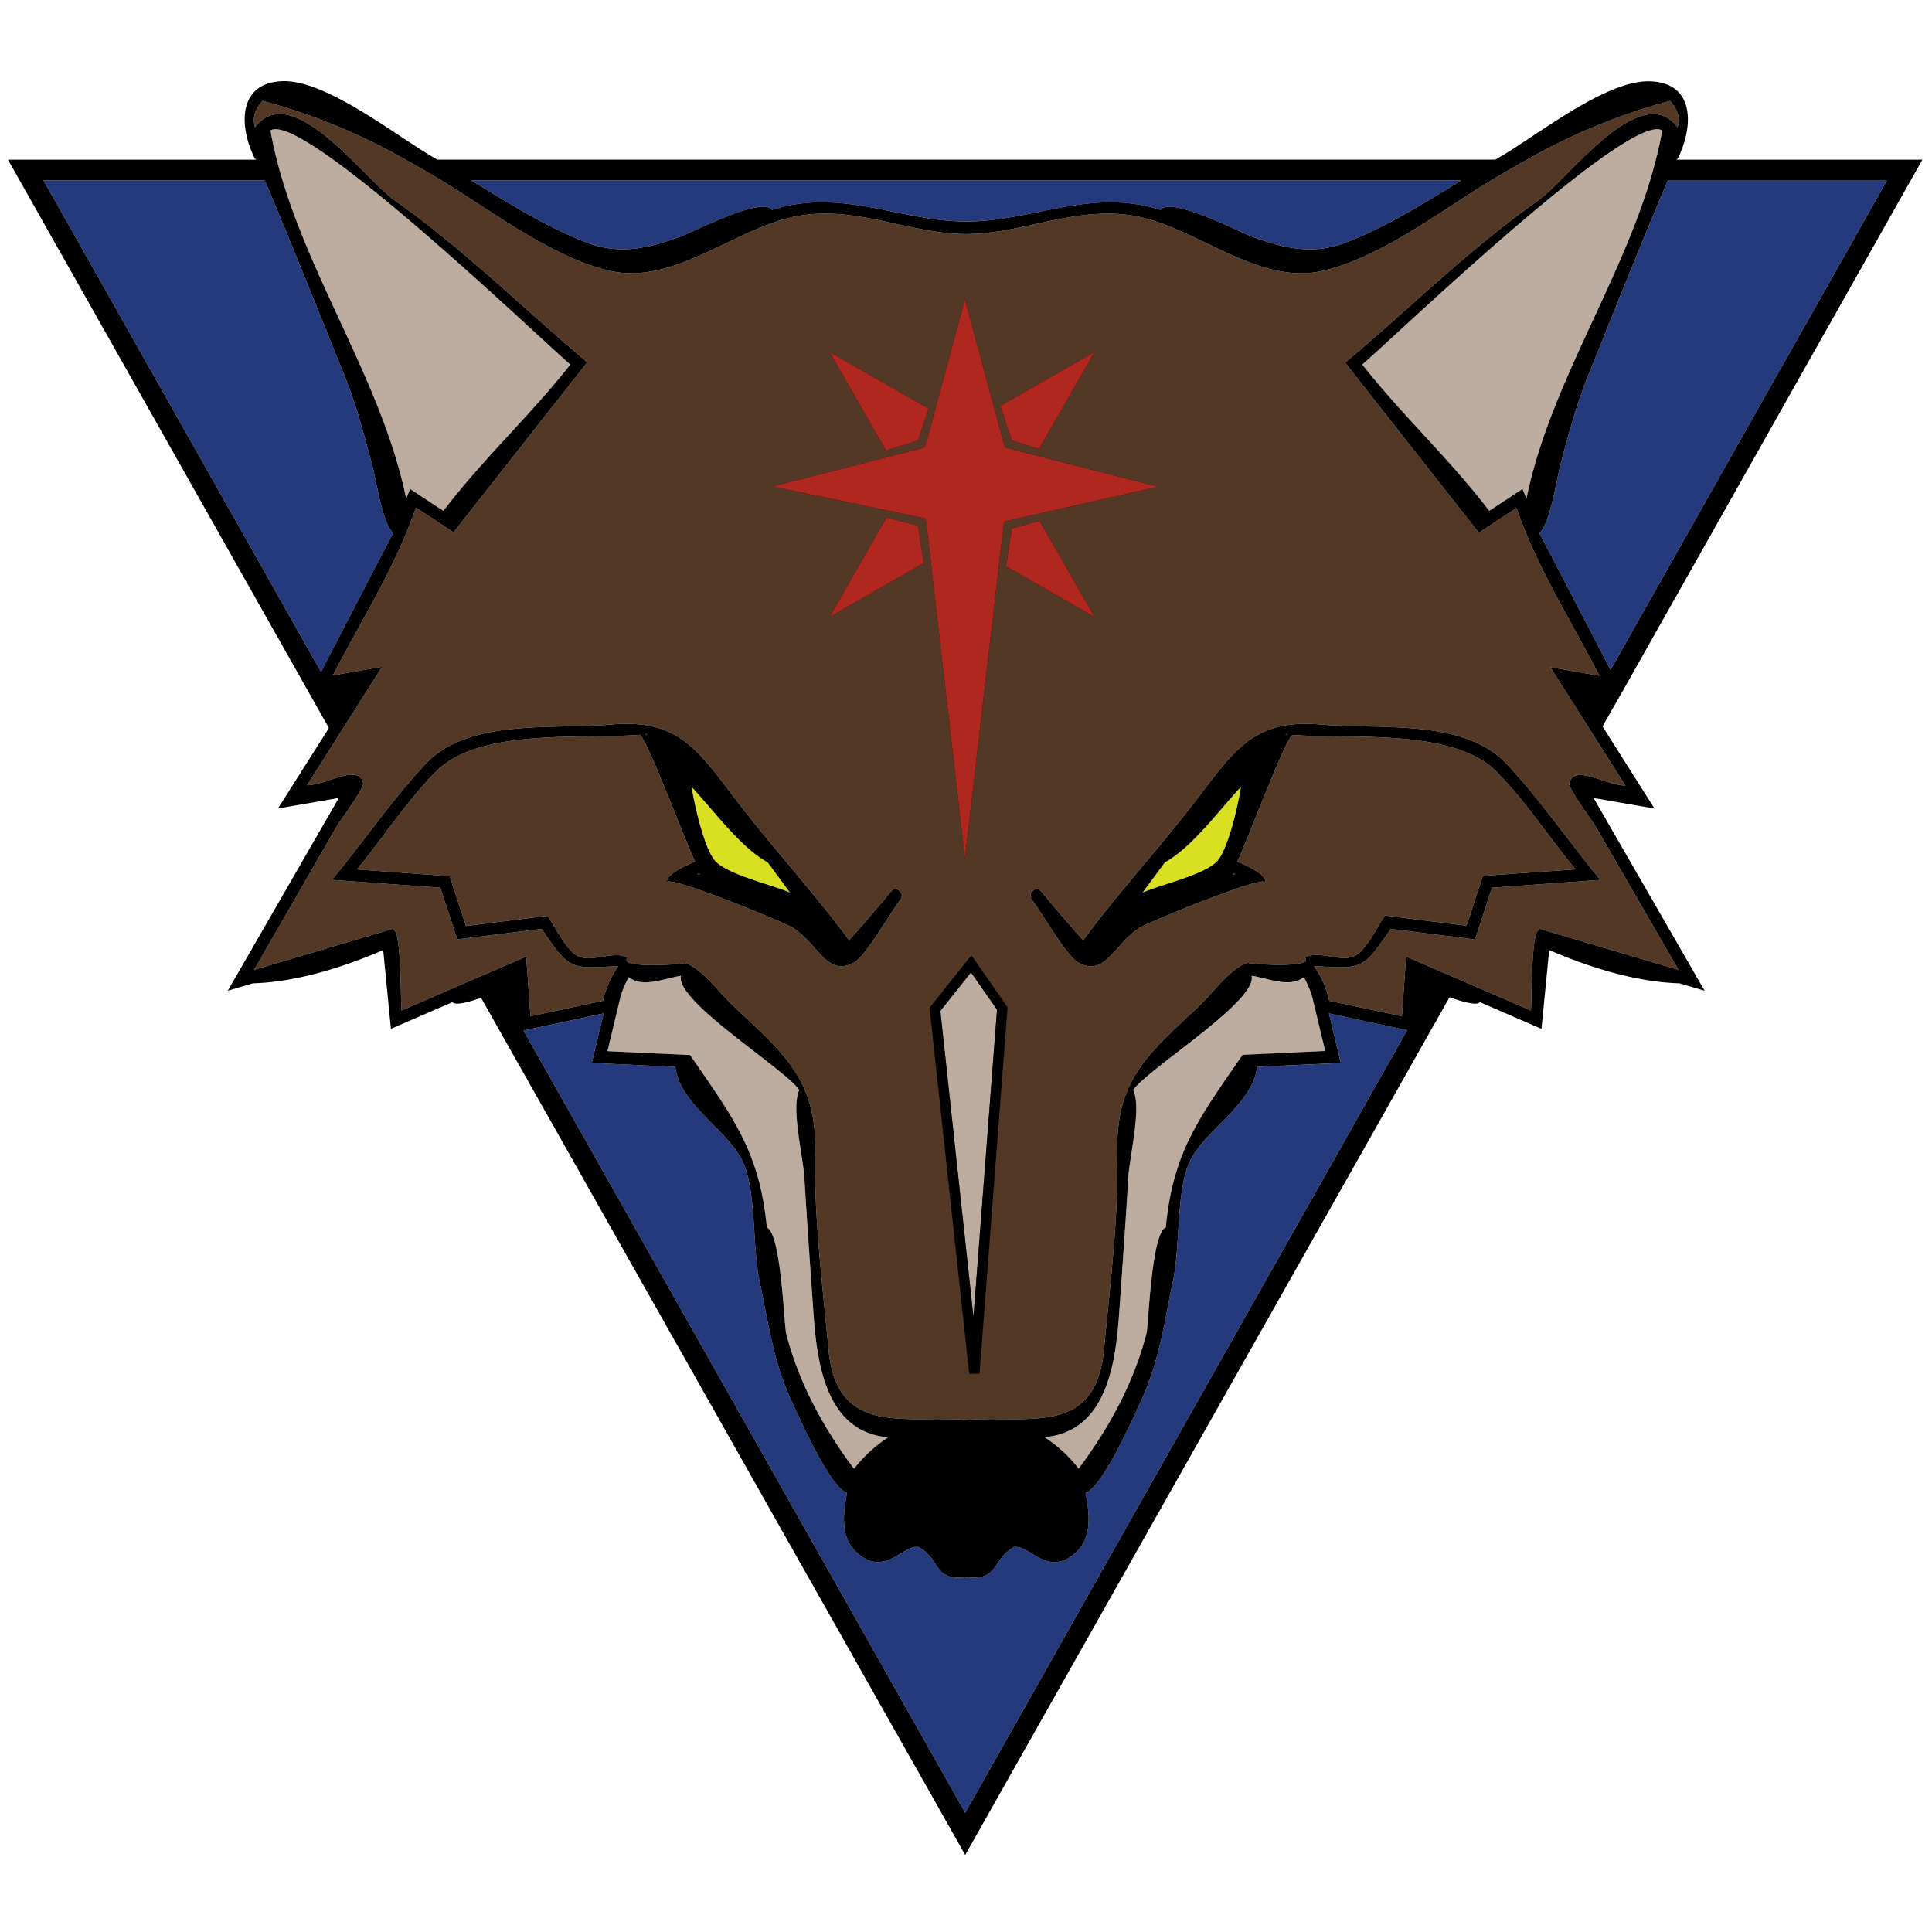 <svg xmlns="http://www.w3.org/2000/svg" viewBox="0 0 500 500"><defs><style>.cls-1{fill:#253a7d;}.cls-2{fill:#533825;}.cls-3{fill:#bdada0;}.cls-4{fill:#d9e021;}.cls-5{fill:none;}.cls-6{fill:#b0271f;}</style></defs><title>clan-coyote_COLOR</title><g id="n4"><path class="cls-1" d="M378.16,46.68c-9.67,6-19.77,12.22-29.8,16.07-8.77,3.36-16.09,1.49-24.45-1.56-3.26-1.19-21-10.45-23.56-6.86-18-5.78-33.21,3-50.28,3s-32.28-8.79-50.28-3c-2.55-3.59-20.3,5.67-23.56,6.86-8.36,3-15.68,4.92-24.45,1.56-10-3.85-20.13-10.1-29.8-16.07Z"/><path class="cls-1" d="M83.08,173.89,11.25,46.68H68.53c7,16.59,13.67,33.34,20.42,50,3.27,8.1,5.22,15.55,7.41,23.82,1,3.7,2.6,15,5.41,17.39Q92.4,155.9,83.08,173.89Z"/><path class="cls-1" d="M249.8,469.15,135.48,266.71l20.74-4.44-3.08,12.82,21.64,1c1.23,10,13.92,16.49,17.61,24.89,3.34,7.61,2.3,21.59,4.16,30.43,2.38,11.31,3.56,21,8.49,31.57,1.7,3.65,9.76,22,14.16,23.35-1,5.27-1.7,11.3,2.23,15.17,7.3,7.18,12.44-2,16.28-1.1,5.83,3.11,3.79,8.89,12.36,7.73,8.57,1.16,6.53-4.62,12.36-7.73,3.84-.85,9,8.28,16.28,1.1,3.93-3.86,3.26-9.89,2.23-15.17,4.4-1.37,12.46-19.7,14.16-23.35,4.93-10.57,6.11-20.27,8.49-31.57,1.86-8.84.82-22.81,4.16-30.43,3.68-8.4,16.38-14.9,17.61-24.89l21.64-1-3.08-12.82,20.25,4.34Z"/><path class="cls-1" d="M416.8,173.38q-9.17-17.74-18.43-35.44c2.81-2.35,4.43-13.69,5.41-17.39,2.19-8.27,4.14-15.72,7.41-23.82,6.75-16.7,13.41-33.45,20.42-50h56.72Z"/></g><g id="n3"><path class="cls-2" d="M420.64,203.3c-4.1,0-10.43-3.85-13.22-2.4a2.51,2.51,0,0,0-1.27,1.83.86.86,0,0,0,0,.36c.5,2.08,6.06,9.52,6.78,10.76L434.39,251l-36.1-10.68,0,.34c-2.09.39-1.81,18.07-2.09,20.86l-18.48-8-5-2.15-8.83-3.82L362.82,263,344,259a24.81,24.81,0,0,0-3.95-9c12.76.81,12.65.86,19.89-9.6l17.74,2.22,4.07.51,4.37-13.38,5.2-.38,22.85-1.65c-4.31-5.23-8.48-10.81-12.73-16.27q-1.78-2.29-3.59-4.55c-2.54-3.15-5.13-6.21-7.83-9.09-11.18-11.94-32.52-8.94-48.18-10.3-17.64-1.53-22.46,6.81-32.85,20.31-9.11,11.84-20.24,24-28.65,35.52-3.83-4.21-7.49-8.58-11.14-12.94h0c-1.22-.95-3,.6-2.38,2l-.09.07c2.89,3.46,9.11,14.9,12.38,16.66,6.9,3.72,9-4.43,15.46-8.77-.63-.39,34.2-14.75,32.8-11.83,1.06-2.22-6.38-5.25-7.21-5.52,1.44-2.28,13.07-33.62,14.5-32.81,15.56,1.15,41.48-1.8,52.74,9.62A117,117,0,0,1,396.14,210c1.19,1.53,2.38,3.08,3.55,4.63,2.68,3.54,5.34,7.08,8.05,10.37l-14.5,1-6.42.46-3.07.22-4,12.35-.31.54-21-2.62c-2.09,3-4.91,9.12-7.93,10.47-3.78,1.7-9.08-1.61-12.83.37,3.08,3-15.85,1.64-14.64,1.32C318.8,250.23,313.8,257,310.7,260c-13.56,12.79-22,19.29-21.53,38.43.37,16.4-1.95,34.6-3.44,50.73-2.11,22.89-19.94,17-35.66,18.33-15.72-1.33-33.55,4.55-35.66-18.33-1.49-16.13-3.8-34.33-3.44-50.73.43-19.15-8-25.64-21.53-38.43-3.1-2.93-8.11-9.73-12.33-10.82,1.21.31-17.72,1.68-14.64-1.32-3.74-2-9,1.34-12.83-.37-3-1.36-5.84-7.46-7.93-10.47l-21.11,2.64-4.22-12.91-3.65-.26-6.42-.46L92.4,225c2.61-3.16,5.16-6.55,7.73-10,1.17-1.55,2.35-3.1,3.55-4.63a119.51,119.51,0,0,1,9-10.56c11.26-11.42,37.18-8.47,52.74-9.62,1.43-.81,13.06,30.53,14.5,32.81-.82.27-8.27,3.3-7.21,5.52-1.4-2.93,33.43,11.44,32.8,11.83,6.5,4.34,8.57,12.49,15.46,8.77,3.27-1.76,9.48-13.2,12.38-16.66l-.09-.07c.58-1.39-1.16-2.94-2.38-2h0c-3.65,4.36-7.31,8.73-11.14,12.94-8.41-11.49-19.54-23.68-28.65-35.52-10.39-13.51-15.21-21.84-32.85-20.31-15.67,1.36-37-1.64-48.18,10.3-2.81,3-5.51,6.21-8.15,9.5q-1.81,2.25-3.59,4.55c-4.14,5.33-8.21,10.77-12.41,15.86l22.27,1.61,5.78.42,4.37,13.38,3.55-.44,18.26-2.28c7.24,10.46,7.12,10.41,19.89,9.6a24.81,24.81,0,0,0-3.95,9l-18.79,4-1.1-15.44-9.27,4-5,2.15-18,7.81c-.28-2.78,0-20.47-2.09-20.86l0-.34L65.76,251l21.42-37.19c.66-1.14,5.41-7.52,6.56-10.16a1.93,1.93,0,0,0,.24-1,2.43,2.43,0,0,0-2-2.07c-3-.65-8.73,2.61-12.52,2.65l7.41-11.7,3.26-5.14,8.75-13.82-12.73,2.21c7.31-14.17,16.34-28.27,21.48-43.43l9.75,6.41,34.61-44c-17-14.31-31.6-29-50-42a51.79,51.79,0,0,1-5.67-5.17C94.71,45,92.9,43.18,91,41.32,82.52,33,72.24,24.63,66,32.94c-.71-2.4-.11-4.5,1.94-6.84a156.06,156.06,0,0,1,37,15.22c2.81,1.55,5.64,3.19,8.52,4.9l.77.46c13.22,8,28.77,20.13,43.91,23.47C173.94,73.63,189.31,60,204.4,56.33c16-3.87,30.5,4.24,45.68,4.24s29.66-8.1,45.68-4.24C310.84,60,326.2,73.63,342,70.16c15.15-3.34,30.7-15.49,43.91-23.47l.77-.46c2.88-1.72,5.71-3.35,8.52-4.9a156.06,156.06,0,0,1,37-15.22c2.05,2.34,2.65,4.44,1.94,6.84-6.2-8.31-16.48.09-25,8.38-1.9,1.86-3.71,3.71-5.36,5.37a51.79,51.79,0,0,1-5.67,5.17c-18.41,13-33,27.71-50,42l34.61,44,9.75-6.41c5.14,15.15,14.17,29.26,21.48,43.43l-12.73-2.21L409.68,186l3.26,5.14Z"/></g><g id="n2"><polygon class="cls-3" points="251.93 340.82 243.36 261.63 251.29 251.67 258.03 261.33 251.93 340.82"/><path class="cls-3" d="M70,33.77c2.22-1.43,8.35,1.87,16.25,7.55,2.24,1.61,4.63,3.42,7.11,5.37,21.22,16.65,49.4,43.57,54.25,47.65-10.36,13.16-22.63,24.45-32.86,37.87l-8.63-5.68-1,2.55c-5.86-28.63-23.57-54.45-32-82.39q-.81-2.67-1.49-5.37C71,38.82,70.42,36.31,70,33.77Z"/><path class="cls-3" d="M160.55,258a25.07,25.07,0,0,1,2.17-5.1c3.6,2.77,8.82.43,13.52-.39-1.68,6.5,26.63,23.91,30.62,29.56-2.2,4.76,1,17,1.34,23.07.68,11.53,1.51,23.06,2.32,34.58.87,12.3,2.92,30.9,19.35,32.25a35.89,35.89,0,0,0-8.85,8.16c-7.87-10.54-14.27-22.16-17.56-35-.54-2.11-1.31-26.07-5-27.42-1.87-19.73-8.74-28.46-19.86-44.67l-21.39-1,3.36-14Z"/><path class="cls-3" d="M293.29,282.12c4-5.65,32.3-23.06,30.62-29.56,4.7.82,9.93,3.16,13.52.39a25.07,25.07,0,0,1,2.17,5.1h0l3.36,14-21.39,1c-11.12,16.21-18,24.94-19.86,44.67-3.71,1.36-4.48,25.31-5,27.42-3.3,12.85-9.69,24.47-17.56,35a35.89,35.89,0,0,0-8.85-8.16c16.42-1.34,18.48-19.94,19.35-32.25.81-11.52,1.65-23,2.32-34.58C292.3,299.17,295.49,286.88,293.29,282.12Z"/><path class="cls-3" d="M430.18,33.77c-.45,2.54-1,5.06-1.65,7.55q-.69,2.7-1.49,5.37c-8.45,27.94-26.15,53.75-32,82.39l-1-2.55-8.63,5.68c-10.23-13.42-22.5-24.71-32.86-37.87,4.86-4.08,33-31,54.25-47.65,2.48-1.95,4.86-3.75,7.11-5.37C421.83,35.63,428,32.34,430.18,33.77Z"/></g><g id="n1"><path class="cls-4" d="M315,222.88c-3.36,3.57-14.63,6.06-19.29,8.13,1.88-2.57,3.84-5.22,5.82-7.88,6.9-3.74,14-13.5,19.62-19.46C320.53,207.86,317.89,219.79,315,222.88Z"/><path class="cls-4" d="M179,203.67c5.63,6,12.72,15.72,19.62,19.46,2,2.66,3.94,5.31,5.82,7.88-4.66-2.06-15.93-4.56-19.29-8.13C182.25,219.79,179.62,207.86,179,203.67Z"/></g><g id="Base"><polygon points="261.85 113.98 268.89 116.21 283.29 91.06 258.85 105.06 261.85 113.98"/><polygon points="237.58 113.98 240.35 105.76 214.67 91.06 229.29 116.61 237.58 113.98"/><polygon points="261.85 136.77 260.37 146.57 283.29 159.69 269.03 134.77 261.85 136.77"/><polygon points="237.58 136.03 229.42 133.92 214.67 159.69 239.03 145.74 237.58 136.03"/><path class="cls-5" d="M96.36,120.55c-2.19-8.27-4.14-15.72-7.41-23.82C82.2,80,75.54,63.28,68.53,46.68H11.25L83.08,173.89q9.3-18,18.69-36C99,135.59,97.34,124.25,96.36,120.55Z"/><path class="cls-5" d="M105.13,129.07l1-2.55,8.63,5.68c10.23-13.42,22.5-24.71,32.86-37.87-4.86-4.08-33-31-54.25-47.65-2.48-1.95-4.86-3.75-7.11-5.37-7.9-5.69-14-9-16.25-7.55.45,2.54,1,5.06,1.65,7.55q.69,2.7,1.49,5.37C81.56,74.62,99.26,100.44,105.13,129.07Z"/><path d="M333.21,190.07a1.49,1.49,0,0,0-.48-.16,1.26,1.26,0,0,1,0,.39A1.58,1.58,0,0,1,333.21,190.07Z"/><path d="M319.67,226.24l-.55-.19-.08.26Z"/><path d="M181.1,226.31,181,226l-.55.19Z"/><path class="cls-5" d="M204.44,231c-1.88-2.57-3.84-5.22-5.82-7.88-6.9-3.74-14-13.5-19.62-19.46.62,4.19,3.25,16.12,6.16,19.21C188.51,226.45,199.78,228.95,204.44,231Z"/><path d="M166.94,190.07a1.58,1.58,0,0,1,.43.23,1.26,1.26,0,0,1,0-.39A1.49,1.49,0,0,0,166.94,190.07Z"/><path d="M240.57,260.82l10.25,94.71,2.67,0,7.24-94.43,0-.48-9.35-13.4Zm11.36,80-8.57-79.19,7.93-10,6.74,9.67Z"/><path d="M497.53,41.32H433.9l.09-.22.15.07c4.31-8.62,4.51-20.05-7.56-20.13-11.23-.07-28.79,14-38.35,19.54l-1.24.73H113.17l-1.24-.73C102.36,35,84.81,21,73.57,21,61.5,21.12,61.7,32.56,66,41.17l.15-.07.09.22H2.06l4.52,8L85.12,188.42,71.93,209.24l15.75-2.72L58.95,256.4l6.48-1.92c11.28-.31,23.49-4.18,33.74-8.6l2,20.38,15.94-6.91c.61.93,3.9.09,7.4-1.1L245.12,471.79l4.67,8.27,4.67-8.27,120.67-213.7c3.67,1.28,7.23,2.23,7.86,1.26l15.94,6.91,2-20.38c10.25,4.42,22.46,8.29,33.74,8.6l6.48,1.92-28.73-49.88,15.75,2.72L414.74,188l5-8.83h.06l0-.06L493,49.32ZM378.16,46.68c-9.67,6-19.77,12.22-29.8,16.07-8.77,3.36-16.09,1.49-24.45-1.56-3.26-1.19-21-10.45-23.56-6.86-18-5.78-33.21,3-50.28,3s-32.28-8.79-50.28-3c-2.55-3.59-20.3,5.67-23.56,6.86-8.36,3-15.68,4.92-24.45,1.56-10-3.85-20.13-10.1-29.8-16.07ZM83.08,173.89,11.25,46.68H68.53c7,16.59,13.67,33.34,20.42,50,3.27,8.1,5.22,15.55,7.41,23.82,1,3.7,2.6,15,5.41,17.39Q92.4,155.9,83.08,173.89ZM70,33.77c2.22-1.43,8.35,1.87,16.25,7.55,2.24,1.61,4.63,3.42,7.11,5.37,21.22,16.65,49.4,43.57,54.25,47.65-10.36,13.16-22.63,24.45-32.86,37.87l-8.63-5.68-1,2.55c-5.86-28.63-23.57-54.45-32-82.39q-.81-2.67-1.49-5.37C71,38.82,70.42,36.31,70,33.77ZM249.8,469.15,135.48,266.71l20.74-4.44-3.08,12.82,21.64,1c1.23,10,13.92,16.49,17.61,24.89,3.34,7.61,2.3,21.59,4.16,30.43,2.38,11.31,3.56,21,8.49,31.57,1.7,3.65,9.76,22,14.16,23.35-1,5.27-1.7,11.3,2.23,15.17,7.3,7.18,12.44-2,16.28-1.1,5.83,3.11,3.79,8.89,12.36,7.73,8.57,1.16,6.53-4.62,12.36-7.73,3.84-.85,9,8.28,16.28,1.1,3.93-3.86,3.26-9.89,2.23-15.17,4.4-1.37,12.46-19.7,14.16-23.35,4.93-10.57,6.11-20.27,8.49-31.57,1.86-8.84.82-22.81,4.16-30.43,3.68-8.4,16.38-14.9,17.61-24.89l21.64-1-3.08-12.82,20.25,4.34ZM160.55,258a25.07,25.07,0,0,1,2.17-5.1c3.6,2.77,8.82.43,13.52-.39-1.68,6.5,26.63,23.91,30.62,29.56-2.2,4.76,1,17,1.34,23.07.68,11.53,1.51,23.06,2.32,34.58.87,12.3,2.92,30.9,19.35,32.25a35.89,35.89,0,0,0-8.85,8.16c-7.87-10.54-14.27-22.16-17.56-35-.54-2.11-1.31-26.07-5-27.42-1.87-19.73-8.74-28.46-19.86-44.67l-21.39-1,3.36-14Zm132.74,24.07c4-5.65,32.3-23.06,30.62-29.56,4.7.82,9.93,3.16,13.52.39a25.07,25.07,0,0,1,2.17,5.1h0l3.36,14-21.39,1c-11.12,16.21-18,24.94-19.86,44.67-3.71,1.36-4.48,25.31-5,27.42-3.3,12.85-9.69,24.47-17.56,35a35.89,35.89,0,0,0-8.85-8.16c16.42-1.34,18.48-19.94,19.35-32.25.81-11.52,1.65-23,2.32-34.58C292.3,299.17,295.49,286.88,293.29,282.12ZM420.64,203.3c-4.1,0-10.43-3.85-13.22-2.4a2.51,2.51,0,0,0-1.27,1.83.86.86,0,0,0,0,.36c.5,2.08,6.06,9.52,6.78,10.76L434.39,251l-36.1-10.68,0,.34c-2.09.39-1.81,18.07-2.09,20.86l-18.48-8-5-2.15-8.83-3.82L362.82,263,344,259a24.81,24.81,0,0,0-3.95-9c12.76.81,12.65.86,19.89-9.6l17.74,2.22,4.07.51,4.37-13.38,5.2-.38,22.85-1.65c-4.31-5.23-8.48-10.81-12.73-16.27q-1.78-2.29-3.59-4.55c-2.54-3.15-5.13-6.21-7.83-9.09-11.18-11.94-32.52-8.94-48.18-10.3-17.64-1.53-22.46,6.81-32.85,20.31-9.11,11.84-20.24,24-28.65,35.52-3.83-4.21-7.49-8.58-11.14-12.94h0c-1.22-.95-3,.6-2.38,2l-.09.07c2.89,3.46,9.11,14.9,12.38,16.66,6.9,3.72,9-4.43,15.46-8.77-.63-.39,34.2-14.75,32.8-11.83,1.06-2.22-6.38-5.25-7.21-5.52,1.44-2.28,13.07-33.62,14.5-32.81,15.56,1.15,41.48-1.8,52.74,9.62A117,117,0,0,1,396.14,210c1.19,1.53,2.38,3.08,3.55,4.63,2.68,3.54,5.34,7.08,8.05,10.37l-14.5,1-6.42.46-3.07.22-4,12.35-.31.54-21-2.62c-2.09,3-4.91,9.12-7.93,10.47-3.78,1.7-9.08-1.61-12.83.37,3.08,3-15.85,1.64-14.64,1.32C318.8,250.23,313.8,257,310.7,260c-13.56,12.79-22,19.29-21.53,38.43.37,16.4-1.95,34.6-3.44,50.73-2.11,22.89-19.94,17-35.66,18.33-15.72-1.33-33.55,4.55-35.66-18.33-1.49-16.13-3.8-34.33-3.44-50.73.43-19.15-8-25.64-21.53-38.43-3.1-2.93-8.11-9.73-12.33-10.82,1.21.31-17.72,1.68-14.64-1.32-3.74-2-9,1.34-12.83-.37-3-1.36-5.84-7.46-7.93-10.47l-21.11,2.64-4.22-12.91-3.65-.26-6.42-.46L92.4,225c2.61-3.16,5.16-6.55,7.73-10,1.17-1.55,2.35-3.1,3.55-4.63a119.51,119.51,0,0,1,9-10.56c11.26-11.42,37.18-8.47,52.74-9.62,1.43-.81,13.06,30.53,14.5,32.81-.82.27-8.27,3.3-7.21,5.52-1.4-2.93,33.43,11.44,32.8,11.83,6.5,4.34,8.57,12.49,15.46,8.77,3.27-1.76,9.48-13.2,12.38-16.66l-.09-.07c.58-1.39-1.16-2.94-2.38-2h0c-3.65,4.36-7.31,8.73-11.14,12.94-8.41-11.49-19.54-23.68-28.65-35.52-10.39-13.51-15.21-21.84-32.85-20.31-15.67,1.36-37-1.64-48.18,10.3-2.81,3-5.51,6.21-8.15,9.5q-1.81,2.25-3.59,4.55c-4.14,5.33-8.21,10.77-12.41,15.86l22.27,1.61,5.78.42,4.37,13.38,3.55-.44,18.26-2.28c7.24,10.46,7.12,10.41,19.89,9.6a24.81,24.81,0,0,0-3.95,9l-18.79,4-1.1-15.44-9.27,4-5,2.15-18,7.81c-.28-2.78,0-20.47-2.09-20.86l0-.34L65.76,251l21.42-37.19c.66-1.14,5.41-7.52,6.56-10.16a1.93,1.93,0,0,0,.24-1,2.43,2.43,0,0,0-2-2.07c-3-.65-8.73,2.61-12.52,2.65l7.41-11.7,3.26-5.14,8.75-13.82-12.73,2.21c7.31-14.17,16.34-28.27,21.48-43.43l9.75,6.41,34.61-44c-17-14.31-31.6-29-50-42a51.79,51.79,0,0,1-5.67-5.17C94.71,45,92.9,43.18,91,41.32,82.52,33,72.24,24.63,66,32.94c-.71-2.4-.11-4.5,1.94-6.84a156.06,156.06,0,0,1,37,15.22c2.81,1.55,5.64,3.19,8.52,4.9l.77.46c13.22,8,28.77,20.13,43.91,23.47C173.94,73.63,189.31,60,204.4,56.33c16-3.87,30.5,4.24,45.68,4.24s29.66-8.1,45.68-4.24C310.84,60,326.2,73.63,342,70.16c15.15-3.34,30.7-15.49,43.91-23.47l.77-.46c2.88-1.72,5.71-3.35,8.52-4.9a156.06,156.06,0,0,1,37-15.22c2.05,2.34,2.65,4.44,1.94,6.84-6.2-8.31-16.48.09-25,8.38-1.9,1.86-3.71,3.71-5.36,5.37a51.79,51.79,0,0,1-5.67,5.17c-18.41,13-33,27.71-50,42l34.61,44,9.75-6.41c5.14,15.15,14.17,29.26,21.48,43.43l-12.73-2.21L409.68,186l3.26,5.14Zm-87.44-13.23a1.58,1.58,0,0,0-.43.23,1.26,1.26,0,0,0,0-.39A1.49,1.49,0,0,1,333.21,190.07ZM315,222.88c-3.36,3.57-14.63,6.06-19.29,8.13,1.88-2.57,3.84-5.22,5.82-7.88,6.9-3.74,14-13.5,19.62-19.46C320.53,207.86,317.89,219.79,315,222.88Zm4.68,3.35-.63.08.08-.26ZM166.94,190.07a1.49,1.49,0,0,1,.48-.16,1.26,1.26,0,0,0,0,.39A1.58,1.58,0,0,0,166.94,190.07ZM179,203.67c5.63,6,12.72,15.72,19.62,19.46,2,2.66,3.94,5.31,5.82,7.88-4.66-2.06-15.93-4.56-19.29-8.13C182.25,219.79,179.62,207.86,179,203.67Zm2.1,22.64-.63-.08L181,226ZM430.18,33.77c-.45,2.54-1,5.06-1.65,7.55q-.69,2.7-1.49,5.37c-8.45,27.94-26.15,53.75-32,82.39l-1-2.55-8.63,5.68c-10.23-13.42-22.5-24.71-32.86-37.87,4.86-4.08,33-31,54.25-47.65,2.48-1.95,4.86-3.75,7.11-5.37C421.83,35.63,428,32.34,430.18,33.77ZM416.8,173.38q-9.17-17.74-18.43-35.44c2.81-2.35,4.43-13.69,5.41-17.39,2.19-8.27,4.14-15.72,7.41-23.82,6.75-16.7,13.41-33.45,20.42-50h56.72Z"/><polygon points="260.11 115.75 259.75 114.68 249.72 77.49 239.68 114.68 239.32 115.75 238.25 116.09 199.94 125.9 238.14 133.89 239.55 134.26 239.77 135.71 249.73 222.13 259.66 136.44 259.88 135.03 261.26 134.64 299.73 125.97 261.18 116.09 260.11 115.75"/></g><g id="p1"><polygon class="cls-6" points="261.85 113.98 268.89 116.21 283.29 91.06 258.85 105.06 261.85 113.98"/><polygon class="cls-6" points="237.58 113.98 240.35 105.76 214.67 91.06 229.29 116.61 237.58 113.98"/><polygon class="cls-6" points="261.85 136.77 260.37 146.57 283.29 159.69 269.03 134.77 261.85 136.77"/><polygon class="cls-6" points="237.58 136.03 229.42 133.92 214.67 159.69 239.03 145.74 237.58 136.03"/><polygon class="cls-6" points="260.11 115.75 259.75 114.68 249.72 77.49 239.68 114.68 239.32 115.75 238.25 116.09 199.94 125.9 238.14 133.89 239.55 134.26 239.77 135.71 249.73 222.13 259.66 136.44 259.88 135.03 261.26 134.64 299.73 125.97 261.18 116.09 260.11 115.75"/></g></svg>